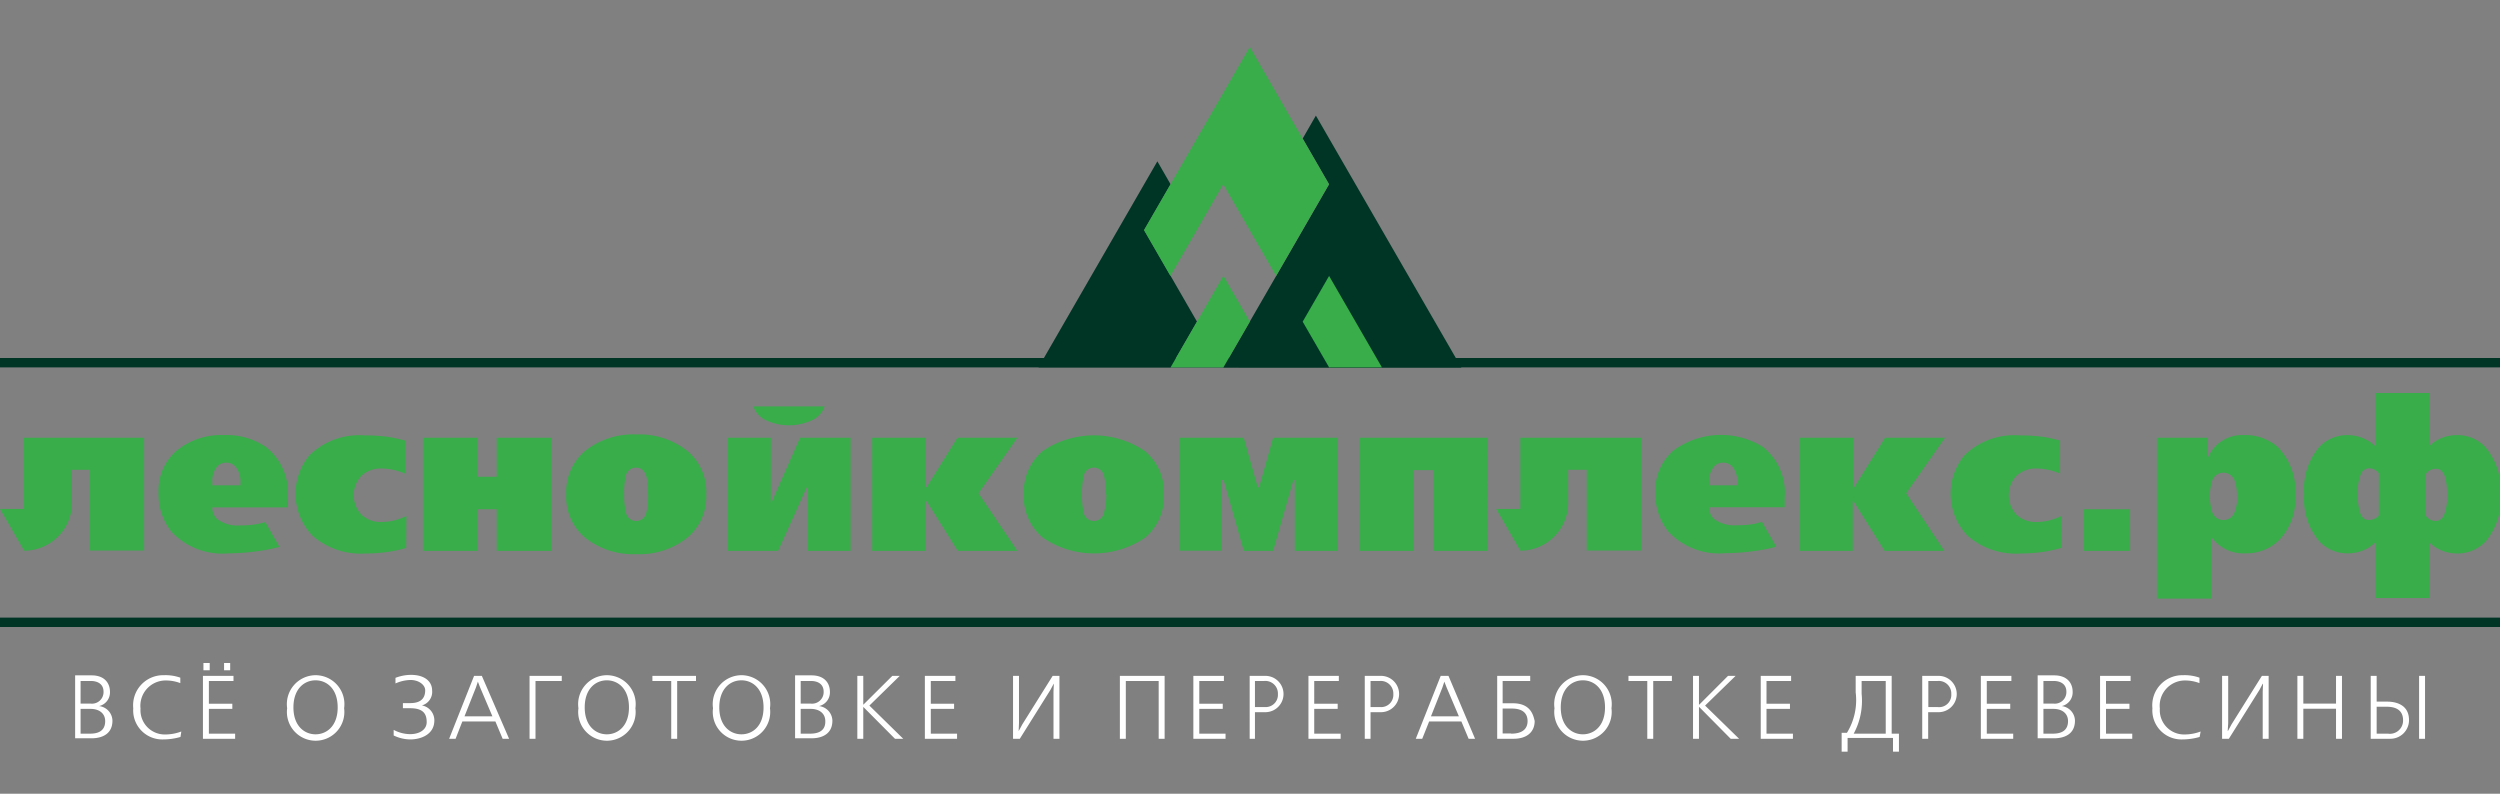 <svg id="Слой_1" data-name="Слой 1" xmlns="http://www.w3.org/2000/svg" viewBox="0 0 151.4 48.07"><rect x="0" y="0" width="151.4" height="48.07" fill="#808080" stroke="none"/><defs><style>.cls-2{fill:#003525}</style></defs><path d="M6 42.76a.85.85 0 0 0 .66-.86c0-.52-.32-1-1.11-1h-1v3.81h1c.18 0 1.26 0 1.26-1.07a.91.91 0 0 0-.81-.88zm-1.12-1.52h.62c.42 0 .77.19.77.65a.7.7 0 0 1-.78.72h-.61zm.58 3.19h-.58v-1.5h.61c.51 0 .88.27.88.74 0 .7-.59.76-.92.76zm71.22-3.5h-1v3.81H76v-1.61h.63a1.1 1.1 0 1 0 0-2.2zm-.07 1.89H76v-1.58h.56a.76.76 0 0 1 .83.79.74.74 0 0 1-.78.79zm11.11-1.89h-.47l-1.51 3.81h.39l.42-1.05h1.95l.44 1.05h.39zm-1.06 2.45l.69-1.74.12-.36.14.36.74 1.74zm-3.01-2.45h-1v3.81H83v-1.61h.63a1.1 1.1 0 1 0 0-2.2zm-.07 1.89H83v-1.58h.56a.76.76 0 0 1 .82.79.74.74 0 0 1-.8.79zm12.28-1.93a1.75 1.75 0 0 0-1.72 2 1.74 1.74 0 1 0 3.45 0 1.75 1.75 0 0 0-1.73-2zm0 3.58c-.66 0-1.34-.49-1.34-1.63s.67-1.64 1.34-1.64 1.34.5 1.34 1.64-.68 1.63-1.34 1.63zm18.7-.04v-3.5h-2.18v1a3.79 3.79 0 0 1-.53 2.45h-.32v1.14h.36v-.83h2.75v.83h.36v-1.09zm-.36 0h-1.94a4.17 4.17 0 0 0 .48-2.41v-.78h1.46zm-22.58-1.84H91v-1.35h1.67v-.31h-2v3.81h1c.76 0 1.27-.38 1.27-1.08-.08-.31-.21-1.07-1.32-1.07zm-.1 1.83H91v-1.51h.56c.76 0 .95.39.95.76s-.2.76-.99.76zM49.6 42.76a.85.85 0 0 0 .66-.86c0-.52-.32-1-1.11-1h-1v3.81h1c.18 0 1.26 0 1.26-1.07a.91.91 0 0 0-.81-.88zm-1.11-1.52h.62c.42 0 .77.19.77.65a.7.7 0 0 1-.78.72h-.61zm.58 3.19h-.58v-1.5h.61c.51 0 .88.27.88.74.02.7-.6.76-.92.76zm-19.89-3.5h-.47l-1.51 3.81h.39l.41-1.05h2l.44 1.05h.39zm-1.05 2.45l.69-1.74.12-.36.14.36.74 1.74zm8.62-2.49a1.75 1.75 0 0 0-1.72 2 1.74 1.74 0 1 0 3.45 0 1.75 1.75 0 0 0-1.73-2zm0 3.58c-.66 0-1.34-.49-1.34-1.63s.67-1.64 1.34-1.64 1.34.5 1.34 1.64-.68 1.63-1.34 1.63zm8.15-3.58a1.75 1.75 0 0 0-1.72 2 1.74 1.74 0 1 0 3.45 0 1.75 1.75 0 0 0-1.73-2zm0 3.58c-.66 0-1.34-.49-1.34-1.63s.67-1.64 1.34-1.64 1.34.5 1.34 1.64-.67 1.63-1.34 1.63zm-25.79-3.58a1.75 1.75 0 0 0-1.72 2 1.74 1.74 0 1 0 3.45 0 1.75 1.75 0 0 0-1.73-2zm0 3.58c-.66 0-1.34-.49-1.34-1.63s.67-1.64 1.34-1.64 1.34.5 1.34 1.64-.68 1.63-1.34 1.63zm125.43-1.98h-.61v-1.56h-.36v3.81h1.15a1.13 1.13 0 0 0 1.17-1.13c0-1.12-1.13-1.12-1.35-1.12zm.08 1.94h-.69V42.8h.6c.31 0 1 .05 1 .82a.8.8 0 0 1-.92.81zM13.57 40.15h.37v.44h-.37zm-1.25 0h.38v.44h-.38zm-1.39 4.48a3.8 3.8 0 0 1-1.05.15 1.76 1.76 0 0 1-1.81-1.89 1.82 1.82 0 0 1 1.85-2 2.68 2.68 0 0 1 1 .15v.33a2.45 2.45 0 0 0-.91-.16 1.53 1.53 0 0 0-1.5 1.7 1.47 1.47 0 0 0 1.47 1.57 2.79 2.79 0 0 0 1-.18zm3.31.11h-1.95v-3.81h1.85v.31h-1.49v1.38h1.42v.31h-1.42v1.5h1.59v.31zm10.6.04a2.35 2.35 0 0 1-1-.24v-.34a2.14 2.14 0 0 0 1 .26c.55 0 1-.26 1-.73s-.18-.84-1-.84h-.44v-.31h.45c.8 0 .9-.47.9-.78s-.37-.62-.89-.62a2.35 2.35 0 0 0-.91.21v-.34a2.66 2.66 0 0 1 .94-.18c.83 0 1.28.4 1.28.95a.85.85 0 0 1-.62.9.92.92 0 0 1 .75 1c-.05.76-.8 1.06-1.46 1.06zm9.18-3.54h-1.59v3.5h-.36v-3.81h1.95v.31zm8.13 0h-1.14v3.5h-.36v-3.5h-1.14v-.31h2.64v.31zm12.05 3.5l-1.91-1.92h-.01v1.92h-.36v-3.81h.36v1.74h.01l1.75-1.74h.45l-1.84 1.8 2.05 2.01h-.5zm3.76 0h-1.95v-3.81h1.85v.31h-1.49v1.38h1.41v.31h-1.41v1.5h1.59v.31zm6.2 0h-.36v-2.86l.02-.47h-.01l-.19.36-1.86 2.97h-.41v-3.81h.36v2.86l-.02.47h.01l.21-.39 1.84-2.94h.41v3.81zm6.37 0h-.36v-3.5h-1.99v3.5h-.36v-3.81h2.71v3.81zm3.69 0h-1.95v-3.81h1.85v.31h-1.49v1.38h1.42v.31h-1.42v1.5h1.59v.31zm6.97 0h-1.95v-3.81h1.84v.31h-1.49v1.38h1.42v.31h-1.42v1.5h1.6v.31zm20.06-3.5h-1.13v3.5h-.36v-3.5h-1.14v-.31h2.63v.31zm3.56 3.5l-1.9-1.92h-.02v1.92h-.36v-3.81h.36v1.74h.02l1.74-1.74h.46l-1.85 1.8 2.06 2.01h-.51zm3.77 0h-1.95v-3.81h1.84v.31h-1.49v1.38h1.42v.31h-1.42v1.5h1.6v.31zm13.34 0h-1.96v-3.81h1.85v.31h-1.49v1.38h1.42v.31h-1.42v1.5h1.6v.31zm7.21 0h-1.95v-3.81h1.85v.31h-1.49v1.38h1.42v.31h-1.42v1.5h1.59v.31zm4.08-.11a3.79 3.79 0 0 1-1.05.15 1.76 1.76 0 0 1-1.81-1.89 1.82 1.82 0 0 1 1.85-2 2.69 2.69 0 0 1 1 .15v.33a2.46 2.46 0 0 0-.91-.16 1.53 1.53 0 0 0-1.49 1.7 1.47 1.47 0 0 0 1.47 1.57 2.8 2.8 0 0 0 1-.18zm4.18.11h-.36v-2.86l.02-.47h-.02l-.19.36-1.86 2.97h-.41v-3.81h.37v2.86l-.03.47h.02l.21-.39 1.84-2.94h.41v3.81zm4.44 0h-.36v-1.82h-1.98v1.82h-.36v-3.81h.36v1.68h1.98v-1.68h.36v3.81zm4.67-3.81h.36v3.81h-.36zm-21.64 1.83a.85.85 0 0 0 .66-.86c0-.52-.32-1-1.12-1h-1v3.81h1c.18 0 1.26 0 1.26-1.07a.91.91 0 0 0-.8-.88zm-1.11-1.52h.62c.42 0 .77.19.77.65a.7.7 0 0 1-.78.72h-.61zm.58 3.19h-.58v-1.5h.61c.51 0 .88.27.88.74 0 .7-.6.76-.92.76zm-6.92-3.5h-1v3.81h.36v-1.61h.63a1.1 1.1 0 1 0 0-2.2zm-.07 1.89h-.56v-1.58h.56a.76.76 0 0 1 .83.79.74.74 0 0 1-.83.79z" fill="#fff"/><path class="cls-2" d="M-.04 21.68h151.47v.57H-.04z"/><path class="cls-2" d="M69.29 13.93l3.2 5.55-1.6 2.77h-8l7.2-12.48.8 1.39zM79.69 7l-.8 1.39 1.6 2.77-6.41 11.1H88.5z"/><path d="M75.69 19.48l-1.6 2.77h-3.2l3.2-5.55zm4.8-2.77l-1.6 2.77 1.6 2.77h3.2zm-4.8-13.87l-6.41 11.1 1.6 2.77 3.2-5.55 3.2 5.55 3.2-5.55zM24.6 33.18a7.71 7.71 0 0 1-1.23.26 9.79 9.79 0 0 1-1.24.08 4.46 4.46 0 0 1-3.2-1.07 3.66 3.66 0 0 1-.2-4.87 4.3 4.3 0 0 1 3.36-1.21 10.24 10.24 0 0 1 1.44.09 10 10 0 0 1 1 .22v2a3.85 3.85 0 0 0-1.41-.31 1.75 1.75 0 0 0-1.23.44 1.72 1.72 0 0 0 0 2.36 1.7 1.7 0 0 0 1.24.44 3.34 3.34 0 0 0 .65-.07 4 4 0 0 0 .83-.29zm8.77.18h-3.29v-2.52H28.9v2.52h-3.29v-6.85h3.29v2.36h1.18v-2.36h3.29zm9.4-3.42a3.24 3.24 0 0 1-1.14 2.62 4.67 4.67 0 0 1-3.1 1 4.69 4.69 0 0 1-3.1-1 3.23 3.23 0 0 1-1.14-2.63 3.24 3.24 0 0 1 1.14-2.62 4.67 4.67 0 0 1 3.1-1 4.69 4.69 0 0 1 3.1 1 3.23 3.23 0 0 1 1.14 2.63zm-3.53 0a4.33 4.33 0 0 0-.09-1.07q-.16-.55-.63-.55a.63.63 0 0 0-.63.54 4.39 4.39 0 0 0-.09 1.08 4.31 4.31 0 0 0 .1 1.06.63.63 0 0 0 1.25 0 4.41 4.41 0 0 0 .1-1.06zm22.37 3.42H58l-1.88-3h-.05v3h-3.25v-6.85h3.24v3h.05l1.87-3h3.63l-2.35 3.36zm8.88-3.42a3.24 3.24 0 0 1-1.14 2.62 5.51 5.51 0 0 1-6.2 0A3.23 3.23 0 0 1 62 29.94a3.24 3.24 0 0 1 1.14-2.62 5.51 5.51 0 0 1 6.2 0 3.24 3.24 0 0 1 1.15 2.62zm-3.53 0a4.33 4.33 0 0 0-.09-1.07.63.63 0 0 0-1.25 0 4.39 4.39 0 0 0-.09 1.08 4.31 4.31 0 0 0 .09 1.05.63.63 0 0 0 1.25 0 4.4 4.4 0 0 0 .13-1.06zm-50.89 1.68l-.4.1a5.81 5.81 0 0 1-1.14.1 2.07 2.07 0 0 1-1.36-.37.91.91 0 0 1-.31-.72h4.57v-.59a3.55 3.55 0 0 0-1.31-3.06 4.21 4.21 0 0 0-2.56-.73 4.24 4.24 0 0 0-2.86.94 3.15 3.15 0 0 0-1.1 2.52 3.64 3.64 0 0 0 .78 2.39 4.23 4.23 0 0 0 3.46 1.31 13 13 0 0 0 1.53-.1 11.09 11.09 0 0 0 1.55-.29zm-3.21-2.42a1.32 1.32 0 0 1 .34-1 .75.75 0 0 1 .51-.18.72.72 0 0 1 .56.25 1.45 1.45 0 0 1 .29 1v.12h-1.7zM1.42 26.51v4.31H0l1.46 2.53a2.9 2.9 0 0 0 2.9-2.9v-2h1.08v4.89h3.29v-6.83zm88.66 6.85h-3.29v-4.89h-1.17v4.89h-3.29v-6.85h7.76zm27.67 0h-3.62l-1.88-3h-.05v3H109v-6.85h3.24v3h.05l1.87-3h3.63l-2.35 3.36zm7.08-.18a7.71 7.71 0 0 1-1.23.26 9.79 9.79 0 0 1-1.24.08 4.46 4.46 0 0 1-3.2-1.07 3.66 3.66 0 0 1-.2-4.87 4.3 4.3 0 0 1 3.36-1.21 10.24 10.24 0 0 1 1.44.09 10 10 0 0 1 1 .22v2a3.85 3.85 0 0 0-1.41-.31 1.75 1.75 0 0 0-1.23.44 1.72 1.72 0 0 0 0 2.36 1.7 1.7 0 0 0 1.24.44 3.34 3.34 0 0 0 .65-.07 4 4 0 0 0 .83-.29zm4.17.18h-2.85v-2.52H129zm10-3.31a3.54 3.54 0 0 1-1 2.68 2.81 2.81 0 0 1-2 .78 2.39 2.39 0 0 1-2.09-1v3.74h-3.29v-9.74h3.06v1.16h.05a2.24 2.24 0 0 1 2.17-1.32 2.94 2.94 0 0 1 2.05.73 3.83 3.83 0 0 1 1.05 2.97zm-3.53 0a2.69 2.69 0 0 0-.13-.91.72.72 0 0 0-1.38 0 3.31 3.31 0 0 0 0 1.84.72.72 0 0 0 1.38 0 2.67 2.67 0 0 0 .15-.98zm15.96-.11a3.93 3.93 0 0 1-.91 2.86 2.34 2.34 0 0 1-1.74.72 2.47 2.47 0 0 1-.85-.16 2.34 2.34 0 0 1-.8-.5v3.36h-3.29v-3.36a2.32 2.32 0 0 1-.8.5 2.49 2.49 0 0 1-.85.15 2.32 2.32 0 0 1-1.72-.71 3.94 3.94 0 0 1-.93-2.87 3.93 3.93 0 0 1 .91-2.86 2.34 2.34 0 0 1 1.74-.72 2.47 2.47 0 0 1 .85.16 2.35 2.35 0 0 1 .8.5V23.8h3.29V27a2.33 2.33 0 0 1 .8-.5 2.5 2.5 0 0 1 .85-.15 2.32 2.32 0 0 1 1.72.71 4 4 0 0 1 .93 2.88zm-7.37 1.28v-2.56a.81.81 0 0 0-.32-.25.89.89 0 0 0-.29-.05.55.55 0 0 0-.48.36 2.92 2.92 0 0 0-.18 1.22 3.85 3.85 0 0 0 .1 1q.16.55.56.55a.89.89 0 0 0 .29-.05.8.8 0 0 0 .32-.22zm4.13-1.28a3.87 3.87 0 0 0-.1-1q-.16-.55-.56-.55a.89.89 0 0 0-.29.05.81.81 0 0 0-.32.25v2.56a.8.8 0 0 0 .32.25.88.88 0 0 0 .29.05.55.55 0 0 0 .48-.36 2.91 2.91 0 0 0 .18-1.25zm-41.87 1.77a5.81 5.81 0 0 1-1.14.1 2.07 2.07 0 0 1-1.36-.37.91.91 0 0 1-.31-.72h4.57v-.59a3.55 3.55 0 0 0-1.31-3.06 4.83 4.83 0 0 0-5.42.21 3.15 3.15 0 0 0-1.1 2.52 3.64 3.64 0 0 0 .78 2.39 4.22 4.22 0 0 0 3.46 1.31 13 13 0 0 0 1.53-.1 11.09 11.09 0 0 0 1.55-.29l-.87-1.51zm-2.81-2.51a1.32 1.32 0 0 1 .34-1 .75.75 0 0 1 .51-.18.72.72 0 0 1 .56.25 1.45 1.45 0 0 1 .29 1v.12h-1.7zm-11.44-2.69v4.31h-1.46l1.46 2.53a2.9 2.9 0 0 0 2.9-2.9v-2h1.12v4.89h3.29v-6.83zm-40.56 6.85h-2.62v-3.83h-.04l-1.73 3.83h-3.06v-6.85h2.62v3.92h.04l1.73-3.92h3.06v6.85zm-5.89-8.75a1.51 1.51 0 0 0 .61.76 3.3 3.3 0 0 0 3.1 0 1.5 1.5 0 0 0 .61-.76zM81 33.36h-2.59v-4.29h-.08l-1.23 4.29h-1.78l-1.22-4.29H74v4.28h-2.6v-6.84h3.92l.85 3h.08l.85-3H81z" fill="#38ad4a"/><path class="cls-2" d="M0 37.4h151.47v.57H0z"/></svg>